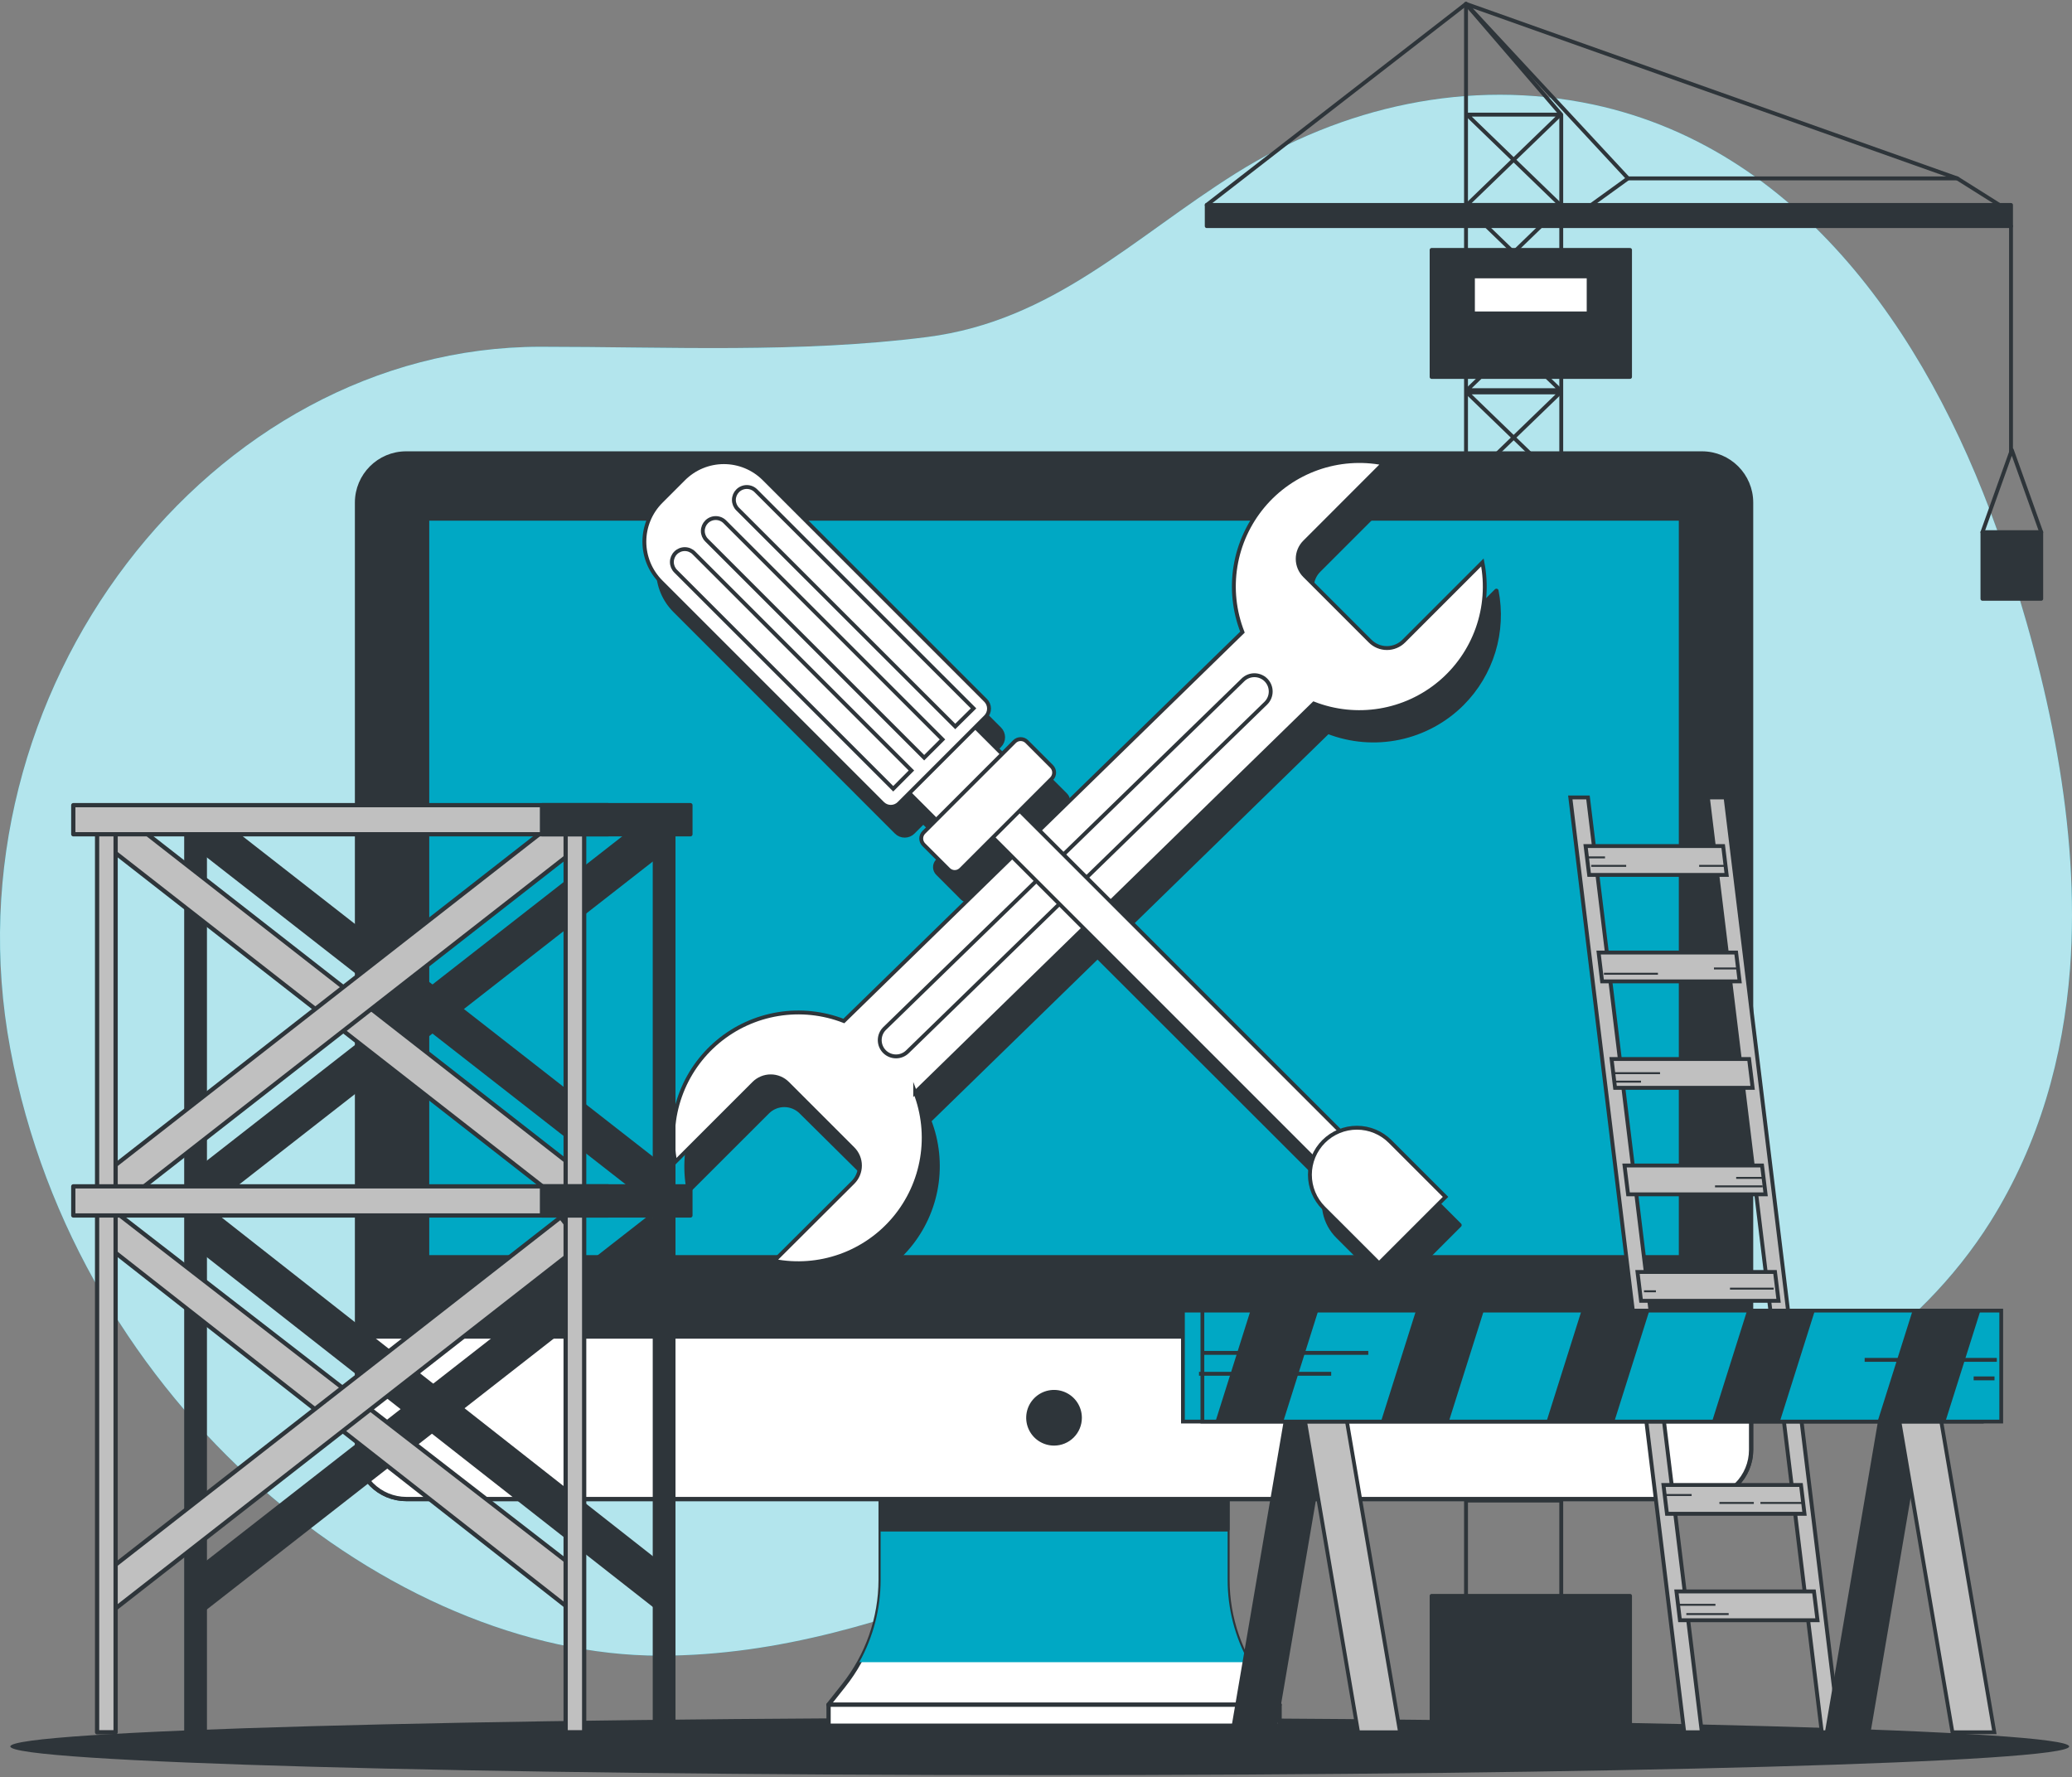 <svg width="534" height="458" viewBox="0 0 534 458" fill="none" xmlns="http://www.w3.org/2000/svg">
<rect x="0" y="0" width="534" height="458" fill="#808080" stroke="none"/>
<path d="M533.488 249.627C536.215 213.148 527.706 175.033 516.251 141.078C499.246 90.621 466.244 38.883 410.647 26.951C378.587 20.133 345.968 27.442 318.489 44.679C292.048 61.275 271.442 82.698 238.946 86.858C206.081 91.058 172.357 89.367 139.315 89.367C54.371 89.367 -14.576 178.006 2.66 270.341C19.897 362.676 101.146 426.688 170.093 426.688C232.046 426.688 283.006 389.773 341.917 379.859C371.1 374.949 400.392 380.759 429.275 373.395C462.835 364.831 494.391 344.403 512.991 314.825C525.592 294.683 531.756 272.469 533.488 249.627Z" fill="#00A8C4"/>
<path opacity="0.7" d="M533.488 249.627C536.215 213.148 527.706 175.033 516.251 141.078C499.246 90.621 466.244 38.883 410.647 26.951C378.587 20.133 345.968 27.442 318.489 44.679C292.048 61.275 271.442 82.698 238.946 86.858C206.081 91.058 172.357 89.367 139.315 89.367C54.371 89.367 -14.576 178.006 2.66 270.341C19.897 362.676 101.146 426.688 170.093 426.688C232.046 426.688 283.006 389.773 341.917 379.859C371.1 374.949 400.392 380.759 429.275 373.395C462.835 364.831 494.391 344.403 512.991 314.825C525.592 294.683 531.756 272.469 533.488 249.627Z" fill="white"/>
<path d="M267.965 457.479C414.489 457.479 533.269 454.17 533.269 450.088C533.269 446.006 414.489 442.697 267.965 442.697C121.441 442.697 2.66 446.006 2.66 450.088C2.66 454.17 121.441 457.479 267.965 457.479Z" fill="#2E353A"/>
<path d="M402.369 443.351H377.823V1L402.369 29.542V443.351Z" stroke="#2E353A" stroke-linecap="round" stroke-linejoin="round"/>
<path d="M378.055 339.193H402.138L378.055 315.915H402.138L378.055 339.193Z" stroke="#2E353A" stroke-linecap="round" stroke-linejoin="round"/>
<path d="M378.055 315.329H402.138L378.055 292.051H402.138L378.055 315.329Z" stroke="#2E353A" stroke-linecap="round" stroke-linejoin="round"/>
<path d="M378.055 386.718H402.138L378.055 363.439H402.138L378.055 386.718Z" stroke="#2E353A" stroke-linecap="round" stroke-linejoin="round"/>
<path d="M378.055 362.854H402.138L378.055 339.575H402.138L378.055 362.854Z" stroke="#2E353A" stroke-linecap="round" stroke-linejoin="round"/>
<path d="M378.055 291.464H402.138L378.055 268.186H402.138L378.055 291.464Z" stroke="#2E353A" stroke-linecap="round" stroke-linejoin="round"/>
<path d="M378.055 267.6H402.138L378.055 244.322H402.138L378.055 267.6Z" stroke="#2E353A" stroke-linecap="round" stroke-linejoin="round"/>
<path d="M378.055 243.735H402.138L378.055 220.457H402.138L378.055 243.735Z" stroke="#2E353A" stroke-linecap="round" stroke-linejoin="round"/>
<path d="M378.055 219.871H402.138L378.055 196.593H402.138L378.055 219.871Z" stroke="#2E353A" stroke-linecap="round" stroke-linejoin="round"/>
<path d="M378.055 196.007H402.138L378.055 172.729H402.138L378.055 196.007Z" stroke="#2E353A" stroke-linecap="round" stroke-linejoin="round"/>
<path d="M378.055 172.142H402.138L378.055 148.864H402.138L378.055 172.142Z" stroke="#2E353A" stroke-linecap="round" stroke-linejoin="round"/>
<path d="M378.055 148.278H402.138L378.055 125H402.138L378.055 148.278Z" stroke="#2E353A" stroke-linecap="round" stroke-linejoin="round"/>
<path d="M378.055 124.413H402.138L378.055 101.135H402.138L378.055 124.413Z" stroke="#2E353A" stroke-linecap="round" stroke-linejoin="round"/>
<path d="M378.055 100.549H402.138L378.055 77.271H402.138L378.055 100.549Z" stroke="#2E353A" stroke-linecap="round" stroke-linejoin="round"/>
<path d="M378.055 76.684H402.138L378.055 53.406H402.138L378.055 76.684Z" stroke="#2E353A" stroke-linecap="round" stroke-linejoin="round"/>
<path d="M378.055 52.82H402.138L378.055 29.542H402.138L378.055 52.82Z" stroke="#2E353A" stroke-linecap="round" stroke-linejoin="round"/>
<path d="M516.319 53.461L504.427 45.974H419.579L409.215 53.461H516.319Z" stroke="#2E353A" stroke-linecap="round" stroke-linejoin="round"/>
<path d="M518.283 52.82H311.003V58.275H518.283V52.82Z" fill="#2E353A" stroke="#2E353A" stroke-linecap="round" stroke-linejoin="round"/>
<path d="M504.427 45.974L377.823 1L419.579 45.974" stroke="#2E353A" stroke-linecap="round" stroke-linejoin="round"/>
<path d="M377.823 1L311.003 52.82" stroke="#2E353A" stroke-linecap="round" stroke-linejoin="round"/>
<path d="M420.097 64.411H368.959V97.14H420.097V64.411Z" fill="#2E353A" stroke="#2E353A" stroke-linecap="round" stroke-linejoin="round"/>
<path d="M420.097 411.278H368.959V444.006H420.097V411.278Z" fill="#2E353A" stroke="#2E353A" stroke-linecap="round" stroke-linejoin="round"/>
<path d="M409.433 71.23H379.609V80.775H409.433V71.23Z" fill="white" stroke="#2E353A" stroke-linecap="round" stroke-linejoin="round"/>
<path d="M518.282 58.275V117.077" stroke="#2E353A" stroke-linecap="round" stroke-linejoin="round"/>
<path d="M526.069 137.15H510.919V154.319H526.069V137.15Z" fill="#2E353A" stroke="#2E353A" stroke-linecap="round" stroke-linejoin="round"/>
<path d="M510.919 137.15L518.487 115.958L526.069 137.15" stroke="#2E353A" stroke-linecap="round" stroke-linejoin="round"/>
<path d="M316.348 407.105V376.776H226.959V407.132C226.944 417.04 223.58 426.651 217.413 434.406L213.499 439.342H329.753L325.826 434.406C319.682 426.632 316.343 417.013 316.348 407.105Z" fill="white" stroke="#2E353A" stroke-width="1.095" stroke-linecap="round" stroke-linejoin="round"/>
<g style="mix-blend-mode:multiply">
<path d="M221.463 428.364H321.844C318.254 421.854 316.377 414.539 316.389 407.105V376.776H226.959V407.132C226.954 414.561 225.063 421.866 221.463 428.364Z" fill="#00A8C4"/>
</g>
<path d="M316.348 381.318H226.959V394.136H316.348V381.318Z" fill="#2E353A" stroke="#2E353A" stroke-width="1.095" stroke-linecap="round" stroke-linejoin="round"/>
<path d="M438.63 116.858H104.678C97.681 116.858 92.009 122.53 92.009 129.527V373.654C92.009 380.65 97.681 386.322 104.678 386.322H438.63C445.626 386.322 451.298 380.65 451.298 373.654V129.527C451.298 122.53 445.626 116.858 438.63 116.858Z" fill="#2E353A" stroke="#2E353A" stroke-width="1.095" stroke-linecap="round" stroke-linejoin="round"/>
<path d="M92.009 344.443H451.298V373.653C451.298 377.013 449.964 380.236 447.588 382.611C445.212 384.987 441.99 386.322 438.63 386.322H104.746C101.386 386.322 98.163 384.987 95.788 382.611C93.412 380.236 92.077 377.013 92.077 373.653V344.443H92.009Z" fill="white" stroke="#2E353A" stroke-width="1.095" stroke-linecap="round" stroke-linejoin="round"/>
<path d="M433.216 133.632H110.078V324.002H433.216V133.632Z" fill="#00A8C4" stroke="#2E353A" stroke-width="1.095" stroke-linecap="round" stroke-linejoin="round"/>
<path d="M278.274 365.39C278.277 364.078 277.891 362.796 277.164 361.704C276.437 360.612 275.403 359.761 274.192 359.257C272.982 358.753 271.649 358.62 270.362 358.874C269.076 359.128 267.894 359.759 266.965 360.685C266.037 361.611 265.404 362.792 265.148 364.078C264.891 365.364 265.021 366.697 265.522 367.909C266.024 369.121 266.873 370.157 267.963 370.886C269.053 371.614 270.335 372.004 271.647 372.004C272.516 372.005 273.378 371.836 274.182 371.504C274.986 371.172 275.717 370.686 276.332 370.071C276.948 369.457 277.436 368.727 277.77 367.924C278.103 367.121 278.274 366.259 278.274 365.39Z" fill="#2E353A" stroke="#2E353A" stroke-width="1.095" stroke-linecap="round" stroke-linejoin="round"/>
<path d="M329.781 439.329H213.54V444.742H329.781V439.329Z" fill="white" stroke="#2E353A" stroke-width="1.095" stroke-linecap="round" stroke-linejoin="round"/>
<path d="M376.814 181.333C380.558 177.583 383.323 172.97 384.866 167.901C386.41 162.831 386.684 157.46 385.665 152.26L365.387 172.538C364.234 173.684 362.675 174.327 361.05 174.327C359.425 174.327 357.866 173.684 356.714 172.538L339.858 155.683C339.287 155.113 338.834 154.436 338.525 153.69C338.216 152.945 338.057 152.146 338.057 151.339C338.057 150.532 338.216 149.733 338.525 148.988C338.834 148.243 339.287 147.566 339.858 146.996L360.123 126.732C354.444 125.622 348.571 126.058 343.117 127.992C337.664 129.926 332.829 133.289 329.118 137.728C325.407 142.168 322.955 147.522 322.019 153.233C321.082 158.943 321.695 164.8 323.794 170.192L271.47 221.317L266.424 216.257L274.606 208.075C275.024 207.649 275.259 207.076 275.259 206.48C275.259 205.883 275.024 205.31 274.606 204.884L268.224 198.502C267.802 198.082 267.231 197.846 266.635 197.846C266.04 197.846 265.469 198.082 265.047 198.502L261.856 201.693L254.942 194.793L257.601 192.134C258.164 191.569 258.48 190.804 258.48 190.006C258.48 189.209 258.164 188.444 257.601 187.879L200.504 130.782C199.143 129.419 197.528 128.339 195.749 127.601C193.971 126.864 192.065 126.484 190.14 126.484C188.214 126.484 186.308 126.864 184.53 127.601C182.751 128.339 181.136 129.419 179.776 130.782L173.939 136.618C172.577 137.977 171.497 139.592 170.759 141.369C170.022 143.146 169.643 145.051 169.643 146.975C169.643 148.899 170.022 150.805 170.759 152.582C171.497 154.359 172.577 155.973 173.939 157.333L231.037 214.444C231.601 215.007 232.366 215.323 233.164 215.323C233.961 215.323 234.726 215.007 235.291 214.444L237.95 211.784L244.851 218.698L241.673 221.876C241.463 222.085 241.296 222.333 241.182 222.607C241.068 222.881 241.01 223.175 241.01 223.471C241.01 223.768 241.068 224.061 241.182 224.335C241.296 224.609 241.463 224.858 241.673 225.067L248.042 231.449C248.467 231.867 249.04 232.101 249.637 232.101C250.234 232.101 250.807 231.867 251.233 231.449L259.415 223.267L264.379 228.23L220.986 270.505C215.593 268.407 209.736 267.795 204.026 268.732C198.316 269.669 192.961 272.12 188.521 275.831C184.081 279.541 180.717 284.375 178.781 289.828C176.844 295.281 176.406 301.153 177.512 306.833L197.79 286.569C198.36 285.998 199.037 285.545 199.782 285.236C200.527 284.926 201.326 284.767 202.133 284.767C202.94 284.767 203.739 284.926 204.484 285.236C205.23 285.545 205.907 285.998 206.477 286.569L223.386 303.315C223.957 303.885 224.41 304.562 224.719 305.307C225.029 306.052 225.188 306.851 225.188 307.658C225.188 308.465 225.029 309.264 224.719 310.009C224.41 310.755 223.957 311.432 223.386 312.002L203.122 332.266C208.801 333.373 214.674 332.937 220.127 331.002C225.58 329.068 230.415 325.706 234.126 321.267C237.838 316.828 240.291 311.475 241.23 305.765C242.169 300.056 241.559 294.199 239.464 288.805L282.856 246.531L342.027 305.633C341.176 307.824 340.982 310.216 341.466 312.516C341.95 314.816 343.092 316.926 344.754 318.588L359.032 332.866L376.16 315.724L361.882 301.46C360.219 299.799 358.11 298.656 355.81 298.172C353.509 297.688 351.118 297.883 348.927 298.733L289.852 239.658L342.231 188.588C348.078 190.863 354.461 191.388 360.601 190.1C366.741 188.812 372.374 185.766 376.814 181.333Z" fill="#2E353A" stroke="#2E353A" stroke-width="1.095" stroke-linecap="round" stroke-linejoin="round"/>
<path d="M235.864 281.537L338.59 181.32C343.986 183.422 349.848 184.036 355.563 183.098C361.277 182.16 366.635 179.704 371.076 175.988C375.517 172.271 378.879 167.43 380.809 161.97C382.74 156.51 383.169 150.632 382.051 144.95L361.786 165.214C361.216 165.786 360.539 166.239 359.794 166.548C359.049 166.857 358.25 167.016 357.443 167.016C356.636 167.016 355.837 166.857 355.092 166.548C354.347 166.239 353.67 165.786 353.1 165.214L336.245 148.359C335.674 147.791 335.221 147.115 334.912 146.371C334.603 145.626 334.444 144.829 334.444 144.023C334.444 143.217 334.603 142.419 334.912 141.675C335.221 140.931 335.674 140.255 336.245 139.686L356.509 119.408C350.827 118.301 344.952 118.739 339.497 120.678C334.042 122.616 329.208 125.984 325.499 130.428C321.79 134.873 319.343 140.232 318.412 145.946C317.481 151.659 318.101 157.518 320.208 162.91L217.482 263.127C212.089 261.028 206.232 260.415 200.522 261.351C194.812 262.288 189.458 264.739 185.018 268.451C180.578 272.162 177.216 276.996 175.282 282.45C173.347 287.903 172.912 293.776 174.021 299.455L194.285 279.191C194.855 278.62 195.532 278.167 196.278 277.858C197.023 277.549 197.822 277.39 198.629 277.39C199.435 277.39 200.234 277.549 200.98 277.858C201.725 278.167 202.402 278.62 202.972 279.191L219.827 296.046C220.398 296.615 220.851 297.291 221.159 298.035C221.468 298.779 221.627 299.577 221.627 300.383C221.627 301.188 221.468 301.986 221.159 302.73C220.851 303.475 220.398 304.15 219.827 304.719L199.522 324.956C205.201 326.064 211.074 325.627 216.527 323.693C221.98 321.758 226.815 318.396 230.526 313.957C234.238 309.519 236.691 304.165 237.63 298.456C238.569 292.746 237.959 286.889 235.864 281.496V281.537Z" fill="white" stroke="#2E353A" stroke-miterlimit="10"/>
<path d="M227.955 271.023C227.169 270.235 226.728 269.169 226.728 268.057C226.728 266.945 227.169 265.878 227.955 265.091L320.317 175.238C321.106 174.452 322.175 174.01 323.29 174.01C324.404 174.01 325.473 174.452 326.262 175.238C327.049 176.027 327.49 177.096 327.49 178.211C327.49 179.325 327.049 180.394 326.262 181.183L233.9 271.023C233.111 271.809 232.042 272.25 230.927 272.25C229.813 272.25 228.744 271.809 227.955 271.023Z" fill="white" stroke="#2E353A" stroke-miterlimit="10"/>
<path d="M255.347 201.481L248.443 208.385L348.062 308.004L354.966 301.1L255.347 201.481Z" fill="white" stroke="#2E353A" stroke-miterlimit="10"/>
<path d="M372.546 308.456L355.418 325.584L341.14 311.32C338.868 309.046 337.591 305.963 337.591 302.749C337.591 299.534 338.868 296.452 341.14 294.178C342.265 293.053 343.6 292.161 345.069 291.552C346.539 290.943 348.114 290.63 349.704 290.63C351.295 290.63 352.87 290.943 354.339 291.552C355.809 292.161 357.144 293.053 358.268 294.178L372.546 308.456Z" fill="white" stroke="#2E353A" stroke-miterlimit="10"/>
<path d="M246.055 182.095L229.055 199.095L242.863 212.903L259.863 195.903L246.055 182.095Z" fill="white" stroke="#2E353A" stroke-miterlimit="10"/>
<path d="M170.357 129.238L176.2 123.394C177.56 122.034 179.175 120.955 180.952 120.219C182.729 119.483 184.633 119.105 186.556 119.105C188.48 119.105 190.384 119.483 192.161 120.219C193.938 120.955 195.553 122.034 196.913 123.394L254.017 180.498C254.579 181.061 254.895 181.824 254.895 182.62C254.895 183.415 254.579 184.178 254.017 184.741L231.704 207.054C231.141 207.617 230.378 207.933 229.582 207.933C228.786 207.933 228.023 207.617 227.461 207.054L170.357 149.95C167.61 147.204 166.067 143.478 166.067 139.594C166.067 135.71 167.61 131.984 170.357 129.238Z" fill="white" stroke="#2E353A" stroke-miterlimit="10"/>
<path d="M261.452 191.135L238.078 214.509C237.2 215.388 237.2 216.812 238.078 217.691L244.462 224.074C245.341 224.953 246.765 224.953 247.644 224.074L271.018 200.7C271.897 199.822 271.897 198.397 271.018 197.518L264.634 191.135C263.756 190.256 262.331 190.256 261.452 191.135Z" fill="white" stroke="#2E353A" stroke-miterlimit="10"/>
<path d="M234.896 198.57L230.205 203.275L174.13 147.2C173.506 146.576 173.156 145.73 173.156 144.848C173.156 143.966 173.506 143.119 174.13 142.495C174.438 142.185 174.804 141.939 175.208 141.77C175.612 141.602 176.045 141.516 176.482 141.516C176.92 141.516 177.353 141.602 177.756 141.77C178.16 141.939 178.527 142.185 178.835 142.495L234.896 198.57Z" fill="white" stroke="#2E353A" stroke-miterlimit="10"/>
<path d="M242.901 190.565L238.182 195.27L182.108 139.195C181.484 138.572 181.134 137.725 181.134 136.843C181.134 135.961 181.484 135.115 182.108 134.491C182.416 134.18 182.782 133.934 183.186 133.766C183.59 133.598 184.023 133.511 184.46 133.511C184.897 133.511 185.33 133.598 185.734 133.766C186.138 133.934 186.504 134.18 186.812 134.491L242.901 190.565Z" fill="white" stroke="#2E353A" stroke-miterlimit="10"/>
<path d="M250.905 182.561L246.187 187.224L190.112 131.191C189.489 130.567 189.138 129.72 189.138 128.838C189.138 127.956 189.489 127.11 190.112 126.486C190.42 126.175 190.787 125.929 191.191 125.761C191.594 125.593 192.027 125.506 192.465 125.506C192.902 125.506 193.335 125.593 193.739 125.761C194.142 125.929 194.509 126.175 194.817 126.486L250.905 182.561Z" fill="white" stroke="#2E353A" stroke-miterlimit="10"/>
<path d="M438.602 446.42H434.061L404.701 205.511H409.256L438.602 446.42Z" fill="#C0C0C0" stroke="#2E353A" stroke-miterlimit="10"/>
<path d="M474.058 446.42H469.517L440.157 205.511H444.712L474.058 446.42Z" fill="#C0C0C0" stroke="#2E353A" stroke-miterlimit="10"/>
<path d="M444.998 225.476H409.556L408.642 218.044H444.098L444.998 225.476Z" fill="#C0C0C0" stroke="#2E353A" stroke-miterlimit="10"/>
<path d="M448.339 252.913H412.897L411.997 245.481H447.439L448.339 252.913Z" fill="#C0C0C0" stroke="#2E353A" stroke-miterlimit="10"/>
<path d="M451.694 280.351H416.238L415.338 272.918H450.78L451.694 280.351Z" fill="#C0C0C0" stroke="#2E353A" stroke-miterlimit="10"/>
<path d="M455.035 307.801H419.593L418.679 300.369H454.121L455.035 307.801Z" fill="#C0C0C0" stroke="#2E353A" stroke-miterlimit="10"/>
<path d="M458.376 335.239H422.934L422.02 327.807H457.462L458.376 335.239Z" fill="#C0C0C0" stroke="#2E353A" stroke-miterlimit="10"/>
<path d="M461.717 362.676H426.275L425.375 355.244H460.817L461.717 362.676Z" fill="#C0C0C0" stroke="#2E353A" stroke-miterlimit="10"/>
<path d="M465.058 390.127H429.616L428.716 382.695H464.158L465.058 390.127Z" fill="#C0C0C0" stroke="#2E353A" stroke-miterlimit="10"/>
<path d="M468.413 417.564H432.957L432.057 410.132H467.499L468.413 417.564Z" fill="#C0C0C0" stroke="#2E353A" stroke-miterlimit="10"/>
<path d="M409.01 220.962H413.647" stroke="#2E353A" stroke-width="0.5" stroke-miterlimit="10"/>
<path d="M410.101 223.144H419.102" stroke="#2E353A" stroke-width="0.5" stroke-miterlimit="10"/>
<path d="M444.453 223.144H437.907" stroke="#2E353A" stroke-width="0.5" stroke-miterlimit="10"/>
<path d="M447.726 249.586H441.725" stroke="#2E353A" stroke-width="0.5" stroke-miterlimit="10"/>
<path d="M413.374 250.949H427.284" stroke="#2E353A" stroke-width="0.5" stroke-miterlimit="10"/>
<path d="M415.829 276.573H427.829" stroke="#2E353A" stroke-width="0.5" stroke-miterlimit="10"/>
<path d="M416.374 278.755H422.92" stroke="#2E353A" stroke-width="0.5" stroke-miterlimit="10"/>
<path d="M454.803 303.561H447.453" stroke="#2E353A" stroke-width="0.5" stroke-miterlimit="10"/>
<path d="M454.271 305.742H441.998" stroke="#2E353A" stroke-width="0.5" stroke-miterlimit="10"/>
<path d="M464.949 387.331H453.698" stroke="#2E353A" stroke-width="0.5" stroke-miterlimit="10"/>
<path d="M429.152 385.286H435.971" stroke="#2E353A" stroke-width="0.5" stroke-miterlimit="10"/>
<path d="M451.994 387.331H443.13" stroke="#2E353A" stroke-width="0.5" stroke-miterlimit="10"/>
<path d="M432.561 413.582H442.107" stroke="#2E353A" stroke-width="0.5" stroke-miterlimit="10"/>
<path d="M434.607 415.969H445.516" stroke="#2E353A" stroke-width="0.5" stroke-miterlimit="10"/>
<path d="M423.697 332.784H426.766" stroke="#2E353A" stroke-width="0.5" stroke-miterlimit="10"/>
<path d="M457.108 332.102H445.857" stroke="#2E353A" stroke-width="0.5" stroke-miterlimit="10"/>
<path d="M172.889 302.374L167.489 309.411L50.021 217.703L55.435 210.666L172.889 302.374Z" fill="#2E353A" stroke="#2E353A" stroke-width="1.095" stroke-linecap="round" stroke-linejoin="round"/>
<path d="M50.021 302.374L55.435 309.411L172.889 217.703L167.489 210.666L50.021 302.374Z" fill="#2E353A" stroke="#2E353A" stroke-width="1.095" stroke-linecap="round" stroke-linejoin="round"/>
<path d="M172.889 405.387L169.548 414.455L50.021 320.716L53.444 311.565L172.889 405.387Z" fill="#2E353A" stroke="#2E353A" stroke-width="1.095" stroke-linecap="round" stroke-linejoin="round"/>
<path d="M50.021 405.387L50.839 416.023L172.889 320.716L167.489 313.693L50.021 405.387Z" fill="#2E353A" stroke="#2E353A" stroke-width="1.095" stroke-linecap="round" stroke-linejoin="round"/>
<path d="M52.789 209.698H48.016V446.433H52.789V209.698Z" fill="#2E353A" stroke="#2E353A" stroke-width="1.095" stroke-linecap="round" stroke-linejoin="round"/>
<path d="M173.543 209.698H168.771V446.433H173.543V209.698Z" fill="#2E353A" stroke="#2E353A" stroke-width="1.095" stroke-linecap="round" stroke-linejoin="round"/>
<path d="M149.911 302.374L144.497 309.411L27.043 217.703L32.443 210.666L149.911 302.374Z" fill="#C0C0C0" stroke="#2E353A" stroke-width="1.095" stroke-linecap="round" stroke-linejoin="round"/>
<path d="M27.043 302.374L32.443 309.411L149.911 217.703L144.497 210.666L27.043 302.374Z" fill="#C0C0C0" stroke="#2E353A" stroke-width="1.095" stroke-linecap="round" stroke-linejoin="round"/>
<path d="M149.911 405.387L146.556 414.455L27.043 320.716L28.761 311.565L149.911 405.387Z" fill="#C0C0C0" stroke="#2E353A" stroke-width="1.095" stroke-linecap="round" stroke-linejoin="round"/>
<path d="M27.043 405.387L27.861 416.023L149.911 320.716L144.497 313.693L27.043 405.387Z" fill="#C0C0C0" stroke="#2E353A" stroke-width="1.095" stroke-linecap="round" stroke-linejoin="round"/>
<path d="M29.797 209.698H25.025V446.433H29.797V209.698Z" fill="#C0C0C0" stroke="#2E353A" stroke-width="1.095" stroke-linecap="round" stroke-linejoin="round"/>
<path d="M150.552 209.698H145.779V446.433H150.552V209.698Z" fill="#C0C0C0" stroke="#2E353A" stroke-width="1.095" stroke-linecap="round" stroke-linejoin="round"/>
<path d="M156.702 207.503H18.888V215.003H156.702V207.503Z" fill="#C0C0C0" stroke="#2E353A" stroke-width="1.095" stroke-linecap="round" stroke-linejoin="round"/>
<path d="M177.934 207.503H139.683V215.003H177.934V207.503Z" fill="#2E353A" stroke="#2E353A" stroke-width="1.095" stroke-linecap="round" stroke-linejoin="round"/>
<path d="M156.702 305.742H18.888V313.242H156.702V305.742Z" fill="#C0C0C0" stroke="#2E353A" stroke-width="1.095" stroke-linecap="round" stroke-linejoin="round"/>
<path d="M177.934 305.742H139.683V313.242H177.934V305.742Z" fill="#2E353A" stroke="#2E353A" stroke-width="1.095" stroke-linecap="round" stroke-linejoin="round"/>
<path d="M328.431 446.42H317.644L332.031 362.131H342.831L328.431 446.42Z" fill="#2E353A" stroke="#2E353A" stroke-width="0.973" stroke-miterlimit="10"/>
<path d="M350.018 446.42H360.818L346.417 362.131H335.631L350.018 446.42Z" fill="#C0C0C0" stroke="#2E353A" stroke-width="0.973" stroke-miterlimit="10"/>
<path d="M481.599 446.42H470.813L485.199 362.131H495.986L481.599 446.42Z" fill="#2E353A" stroke="#2E353A" stroke-width="0.973" stroke-miterlimit="10"/>
<path d="M503.187 446.42H513.987L499.586 362.131H488.8L503.187 446.42Z" fill="#C0C0C0" stroke="#2E353A" stroke-width="0.973" stroke-miterlimit="10"/>
<path d="M510.741 337.762H304.866V366.358H510.741V337.762Z" fill="#00A8C4" stroke="#2E353A" stroke-width="0.973" stroke-miterlimit="10"/>
<path d="M515.76 337.762H309.884V366.358H515.76V337.762Z" fill="#00A8C4" stroke="#2E353A" stroke-width="0.973" stroke-miterlimit="10"/>
<path d="M313.253 366.358H330.722L339.749 337.762H322.28L313.253 366.358Z" fill="#2E353A"/>
<path d="M382.419 337.762H364.936L355.909 366.358H373.391L382.419 337.762Z" fill="#2E353A"/>
<path d="M510.4 337.762H492.918L483.89 366.358H501.373L510.4 337.762Z" fill="#2E353A"/>
<path d="M467.731 337.762H450.262L441.234 366.358H458.703L467.731 337.762Z" fill="#2E353A"/>
<path d="M425.075 337.762H407.592L398.565 366.358H416.047L425.075 337.762Z" fill="#2E353A"/>
<path d="M514.628 350.458H480.563" stroke="#2E353A" stroke-miterlimit="10"/>
<path d="M514.028 355.23H508.655" stroke="#2E353A" stroke-miterlimit="10"/>
<path d="M309.012 354.044H343.076" stroke="#2E353A" stroke-miterlimit="10"/>
<path d="M309.598 348.657H352.636" stroke="#2E353A" stroke-miterlimit="10"/>
</svg>
